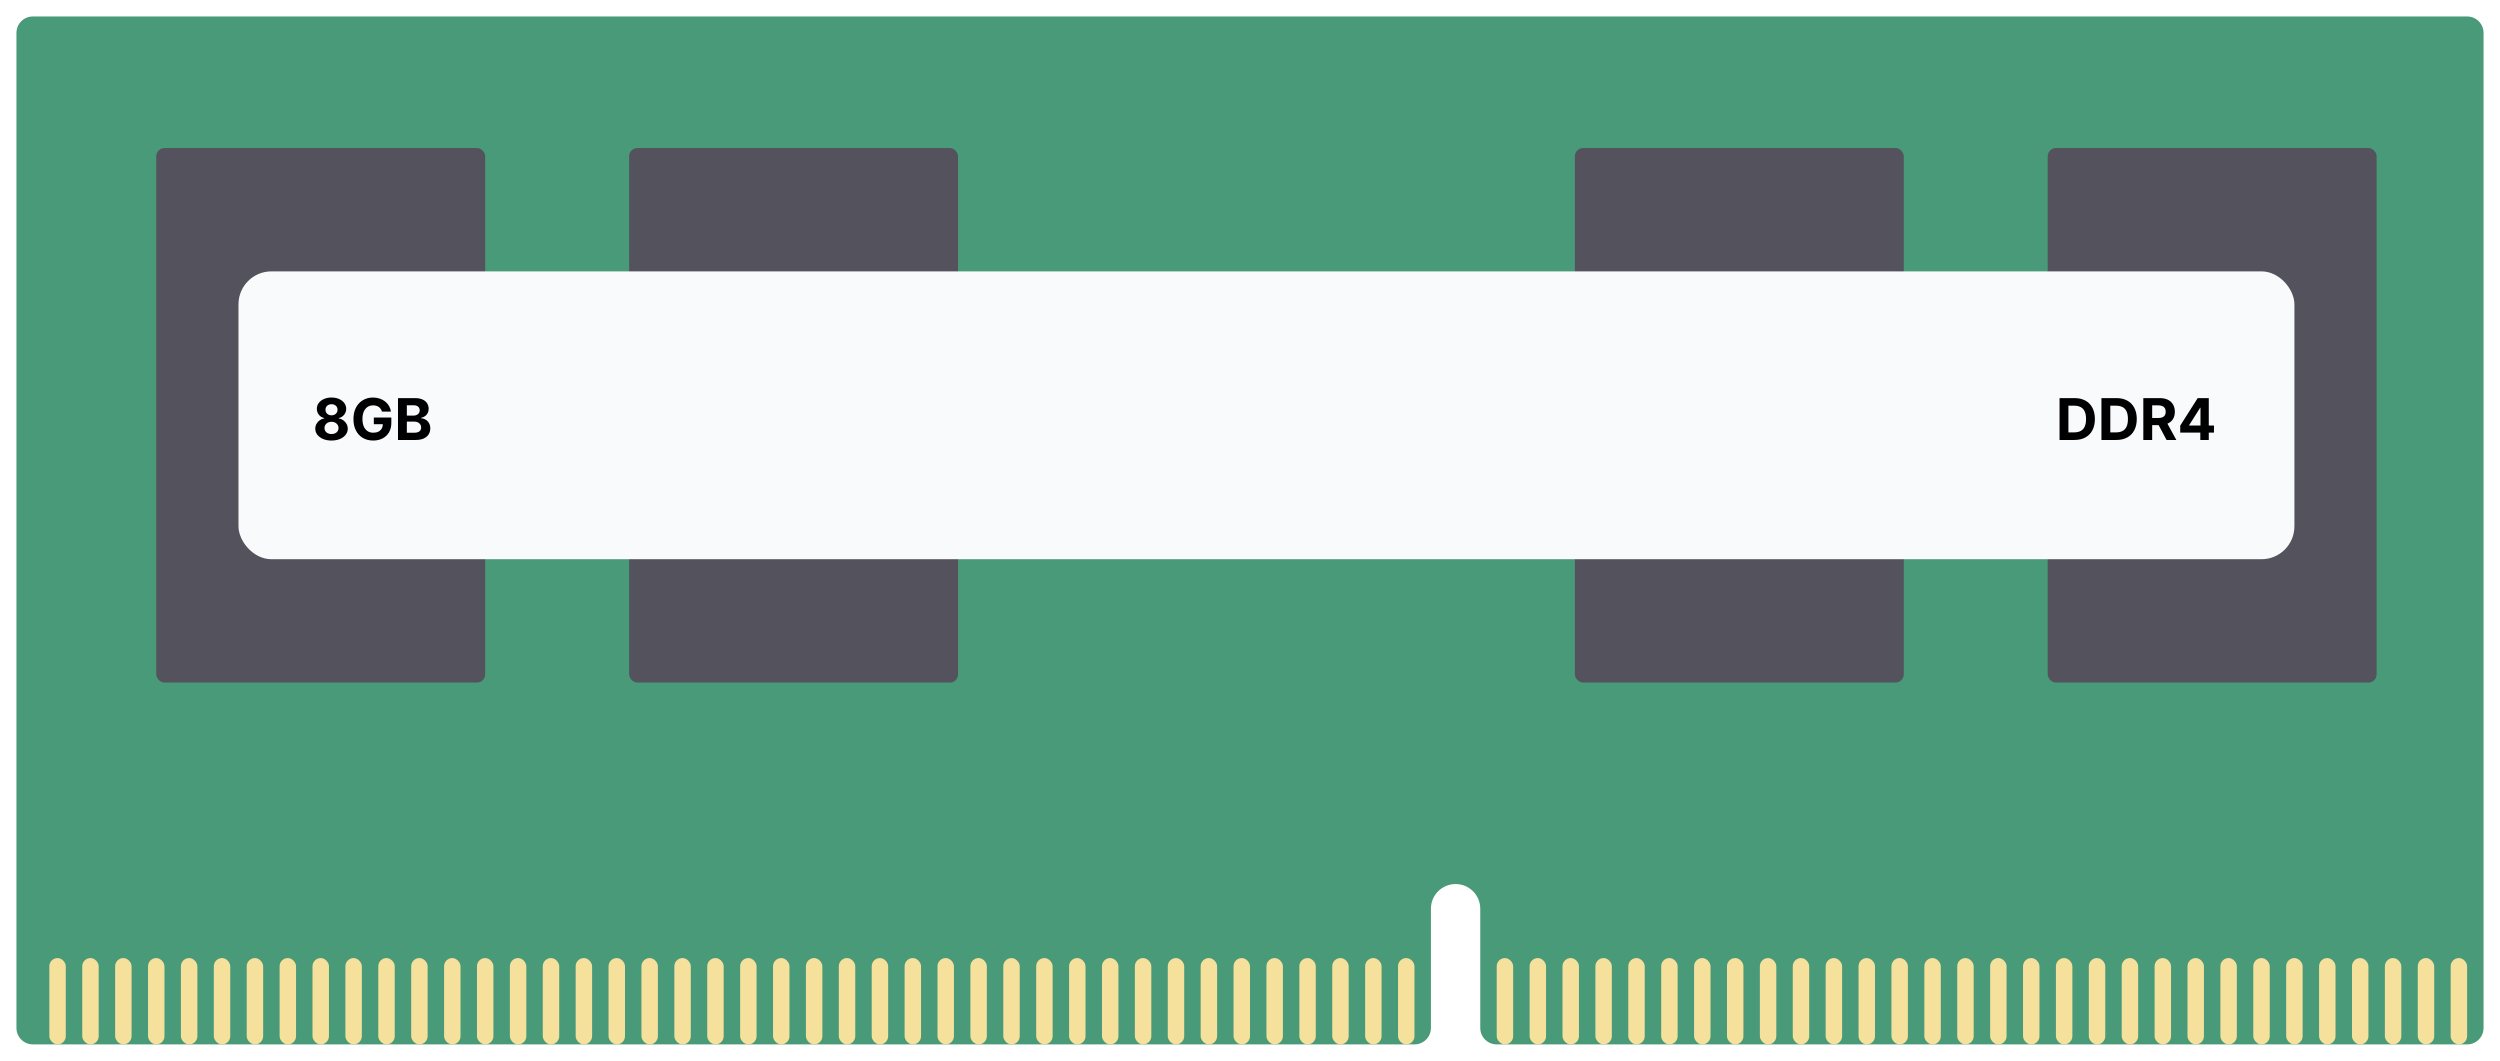 <svg width="608" height="258" viewBox="0 0 608 258" fill="none" xmlns="http://www.w3.org/2000/svg">
<g filter="url(#filter0_d_11_30)">
<path fill-rule="evenodd" clip-rule="evenodd" d="M600 4C600 1.791 598.209 0 596 0H4C1.791 0 0 1.791 0 4V246C0 248.209 1.791 250 4 250H340C342.209 250 344 248.209 344 246V217C344 213.686 346.686 211 350 211C353.314 211 356 213.686 356 217V246C356 248.209 357.791 250 360 250H596C598.209 250 600 248.209 600 246V4Z" fill="#499A79"/>
<g filter="url(#filter1_d_11_30)">
<rect x="34" y="32" width="80" height="130" rx="2" fill="#54535D"/>
</g>
<g filter="url(#filter2_d_11_30)">
<rect x="149" y="32" width="80" height="130" rx="2" fill="#54535D"/>
</g>
<g filter="url(#filter3_d_11_30)">
<rect x="379" y="32" width="80" height="130" rx="2" fill="#54535D"/>
</g>
<g filter="url(#filter4_d_11_30)">
<rect x="494" y="32" width="80" height="130" rx="2" fill="#54535D"/>
</g>
<rect x="8" y="229" width="4" height="21" rx="2" fill="#F5E19C"/>
<rect x="136" y="229" width="4" height="21" rx="2" fill="#F5E19C"/>
<rect x="264" y="229" width="4" height="21" rx="2" fill="#F5E19C"/>
<rect x="392" y="229" width="4" height="21" rx="2" fill="#F5E19C"/>
<rect x="520" y="229" width="4" height="21" rx="2" fill="#F5E19C"/>
<rect x="16" y="229" width="4" height="21" rx="2" fill="#F5E19C"/>
<rect x="144" y="229" width="4" height="21" rx="2" fill="#F5E19C"/>
<rect x="272" y="229" width="4" height="21" rx="2" fill="#F5E19C"/>
<rect x="400" y="229" width="4" height="21" rx="2" fill="#F5E19C"/>
<rect x="528" y="229" width="4" height="21" rx="2" fill="#F5E19C"/>
<rect x="24" y="229" width="4" height="21" rx="2" fill="#F5E19C"/>
<rect x="152" y="229" width="4" height="21" rx="2" fill="#F5E19C"/>
<rect x="280" y="229" width="4" height="21" rx="2" fill="#F5E19C"/>
<rect x="408" y="229" width="4" height="21" rx="2" fill="#F5E19C"/>
<rect x="536" y="229" width="4" height="21" rx="2" fill="#F5E19C"/>
<rect x="32" y="229" width="4" height="21" rx="2" fill="#F5E19C"/>
<rect x="160" y="229" width="4" height="21" rx="2" fill="#F5E19C"/>
<rect x="288" y="229" width="4" height="21" rx="2" fill="#F5E19C"/>
<rect x="416" y="229" width="4" height="21" rx="2" fill="#F5E19C"/>
<rect x="544" y="229" width="4" height="21" rx="2" fill="#F5E19C"/>
<rect x="40" y="229" width="4" height="21" rx="2" fill="#F5E19C"/>
<rect x="168" y="229" width="4" height="21" rx="2" fill="#F5E19C"/>
<rect x="296" y="229" width="4" height="21" rx="2" fill="#F5E19C"/>
<rect x="424" y="229" width="4" height="21" rx="2" fill="#F5E19C"/>
<rect x="552" y="229" width="4" height="21" rx="2" fill="#F5E19C"/>
<rect x="72" y="229" width="4" height="21" rx="2" fill="#F5E19C"/>
<rect x="200" y="229" width="4" height="21" rx="2" fill="#F5E19C"/>
<rect x="328" y="229" width="4" height="21" rx="2" fill="#F5E19C"/>
<rect x="456" y="229" width="4" height="21" rx="2" fill="#F5E19C"/>
<rect x="584" y="229" width="4" height="21" rx="2" fill="#F5E19C"/>
<rect x="104" y="229" width="4" height="21" rx="2" fill="#F5E19C"/>
<rect x="232" y="229" width="4" height="21" rx="2" fill="#F5E19C"/>
<rect x="360" y="229" width="4" height="21" rx="2" fill="#F5E19C"/>
<rect x="488" y="229" width="4" height="21" rx="2" fill="#F5E19C"/>
<rect x="48" y="229" width="4" height="21" rx="2" fill="#F5E19C"/>
<rect x="176" y="229" width="4" height="21" rx="2" fill="#F5E19C"/>
<rect x="304" y="229" width="4" height="21" rx="2" fill="#F5E19C"/>
<rect x="432" y="229" width="4" height="21" rx="2" fill="#F5E19C"/>
<rect x="560" y="229" width="4" height="21" rx="2" fill="#F5E19C"/>
<rect x="80" y="229" width="4" height="21" rx="2" fill="#F5E19C"/>
<rect x="208" y="229" width="4" height="21" rx="2" fill="#F5E19C"/>
<rect x="336" y="229" width="4" height="21" rx="2" fill="#F5E19C"/>
<rect x="464" y="229" width="4" height="21" rx="2" fill="#F5E19C"/>
<rect x="592" y="229" width="4" height="21" rx="2" fill="#F5E19C"/>
<rect x="112" y="229" width="4" height="21" rx="2" fill="#F5E19C"/>
<rect x="240" y="229" width="4" height="21" rx="2" fill="#F5E19C"/>
<rect x="368" y="229" width="4" height="21" rx="2" fill="#F5E19C"/>
<rect x="496" y="229" width="4" height="21" rx="2" fill="#F5E19C"/>
<rect x="56" y="229" width="4" height="21" rx="2" fill="#F5E19C"/>
<rect x="184" y="229" width="4" height="21" rx="2" fill="#F5E19C"/>
<rect x="312" y="229" width="4" height="21" rx="2" fill="#F5E19C"/>
<rect x="440" y="229" width="4" height="21" rx="2" fill="#F5E19C"/>
<rect x="568" y="229" width="4" height="21" rx="2" fill="#F5E19C"/>
<rect x="88" y="229" width="4" height="21" rx="2" fill="#F5E19C"/>
<rect x="216" y="229" width="4" height="21" rx="2" fill="#F5E19C"/>
<rect x="472" y="229" width="4" height="21" rx="2" fill="#F5E19C"/>
<rect x="120" y="229" width="4" height="21" rx="2" fill="#F5E19C"/>
<rect x="248" y="229" width="4" height="21" rx="2" fill="#F5E19C"/>
<rect x="376" y="229" width="4" height="21" rx="2" fill="#F5E19C"/>
<rect x="504" y="229" width="4" height="21" rx="2" fill="#F5E19C"/>
<rect x="64" y="229" width="4" height="21" rx="2" fill="#F5E19C"/>
<rect x="192" y="229" width="4" height="21" rx="2" fill="#F5E19C"/>
<rect x="320" y="229" width="4" height="21" rx="2" fill="#F5E19C"/>
<rect x="448" y="229" width="4" height="21" rx="2" fill="#F5E19C"/>
<rect x="576" y="229" width="4" height="21" rx="2" fill="#F5E19C"/>
<rect x="96" y="229" width="4" height="21" rx="2" fill="#F5E19C"/>
<rect x="224" y="229" width="4" height="21" rx="2" fill="#F5E19C"/>
<rect x="480" y="229" width="4" height="21" rx="2" fill="#F5E19C"/>
<rect x="128" y="229" width="4" height="21" rx="2" fill="#F5E19C"/>
<rect x="256" y="229" width="4" height="21" rx="2" fill="#F5E19C"/>
<rect x="384" y="229" width="4" height="21" rx="2" fill="#F5E19C"/>
<rect x="512" y="229" width="4" height="21" rx="2" fill="#F5E19C"/>
<rect x="54" y="62" width="500" height="70" rx="8" fill="#F9FAFC"/>
<path d="M76.624 103.139C75.858 103.139 75.177 103.015 74.58 102.766C73.987 102.514 73.521 102.171 73.183 101.737C72.845 101.303 72.676 100.811 72.676 100.261C72.676 99.836 72.772 99.447 72.965 99.092C73.16 98.734 73.425 98.438 73.76 98.202C74.095 97.964 74.469 97.811 74.883 97.745V97.675C74.34 97.566 73.899 97.303 73.561 96.885C73.223 96.464 73.054 95.975 73.054 95.418C73.054 94.891 73.208 94.422 73.516 94.011C73.825 93.597 74.247 93.272 74.784 93.037C75.324 92.798 75.938 92.679 76.624 92.679C77.31 92.679 77.921 92.798 78.458 93.037C78.998 93.276 79.423 93.602 79.731 94.016C80.039 94.427 80.195 94.895 80.198 95.418C80.195 95.978 80.022 96.467 79.681 96.885C79.34 97.303 78.902 97.566 78.369 97.675V97.745C78.776 97.811 79.146 97.964 79.477 98.202C79.812 98.438 80.077 98.734 80.273 99.092C80.472 99.447 80.573 99.836 80.576 100.261C80.573 100.811 80.402 101.303 80.064 101.737C79.726 102.171 79.258 102.514 78.662 102.766C78.069 103.015 77.389 103.139 76.624 103.139ZM76.624 101.558C76.965 101.558 77.263 101.497 77.519 101.374C77.774 101.248 77.972 101.076 78.115 100.857C78.261 100.635 78.334 100.38 78.334 100.092C78.334 99.797 78.259 99.537 78.11 99.311C77.961 99.082 77.759 98.903 77.504 98.774C77.248 98.642 76.955 98.575 76.624 98.575C76.296 98.575 76.002 98.642 75.744 98.774C75.485 98.903 75.281 99.082 75.132 99.311C74.986 99.537 74.913 99.797 74.913 100.092C74.913 100.38 74.985 100.635 75.127 100.857C75.27 101.076 75.47 101.248 75.729 101.374C75.987 101.497 76.285 101.558 76.624 101.558ZM76.624 97.009C76.909 97.009 77.162 96.951 77.384 96.835C77.606 96.719 77.78 96.558 77.906 96.353C78.032 96.147 78.095 95.91 78.095 95.642C78.095 95.377 78.032 95.145 77.906 94.946C77.78 94.744 77.608 94.586 77.389 94.474C77.171 94.358 76.915 94.3 76.624 94.3C76.335 94.3 76.08 94.358 75.858 94.474C75.636 94.586 75.462 94.744 75.336 94.946C75.213 95.145 75.152 95.377 75.152 95.642C75.152 95.91 75.215 96.147 75.341 96.353C75.467 96.558 75.641 96.719 75.863 96.835C76.085 96.951 76.338 97.009 76.624 97.009ZM88.892 96.109C88.823 95.867 88.725 95.654 88.599 95.468C88.473 95.279 88.319 95.12 88.136 94.991C87.958 94.858 87.752 94.757 87.52 94.688C87.291 94.618 87.038 94.583 86.759 94.583C86.239 94.583 85.782 94.712 85.387 94.971C84.996 95.229 84.691 95.606 84.472 96.099C84.254 96.59 84.144 97.19 84.144 97.899C84.144 98.608 84.252 99.212 84.468 99.709C84.683 100.206 84.988 100.585 85.382 100.847C85.777 101.106 86.242 101.235 86.779 101.235C87.266 101.235 87.683 101.149 88.027 100.977C88.375 100.801 88.64 100.554 88.823 100.236C89.008 99.918 89.101 99.541 89.101 99.107L89.538 99.172H86.913V97.551H91.174V98.834C91.174 99.729 90.985 100.498 90.607 101.141C90.23 101.78 89.709 102.274 89.046 102.622C88.383 102.967 87.624 103.139 86.769 103.139C85.815 103.139 84.976 102.929 84.254 102.508C83.531 102.084 82.968 101.482 82.563 100.703C82.162 99.921 81.962 98.993 81.962 97.919C81.962 97.094 82.081 96.358 82.32 95.712C82.562 95.062 82.9 94.512 83.334 94.061C83.768 93.61 84.274 93.267 84.85 93.032C85.427 92.797 86.052 92.679 86.725 92.679C87.301 92.679 87.838 92.763 88.335 92.933C88.833 93.098 89.273 93.334 89.658 93.638C90.046 93.943 90.362 94.306 90.607 94.727C90.853 95.145 91.01 95.606 91.08 96.109H88.892ZM92.791 103V92.818H96.868C97.617 92.818 98.242 92.929 98.742 93.151C99.243 93.373 99.619 93.682 99.871 94.076C100.123 94.467 100.249 94.918 100.249 95.428C100.249 95.826 100.169 96.176 100.01 96.477C99.851 96.776 99.632 97.021 99.354 97.213C99.079 97.402 98.764 97.536 98.409 97.616V97.715C98.797 97.732 99.16 97.841 99.498 98.043C99.839 98.246 100.116 98.529 100.328 98.894C100.54 99.255 100.646 99.686 100.646 100.186C100.646 100.726 100.512 101.209 100.244 101.633C99.978 102.054 99.586 102.387 99.065 102.632C98.545 102.877 97.904 103 97.141 103H92.791ZM94.944 101.24H96.699C97.299 101.24 97.736 101.126 98.011 100.897C98.287 100.665 98.424 100.357 98.424 99.972C98.424 99.691 98.356 99.442 98.22 99.227C98.084 99.011 97.89 98.842 97.638 98.719C97.39 98.597 97.093 98.535 96.749 98.535H94.944V101.24ZM94.944 97.079H96.54C96.835 97.079 97.097 97.028 97.325 96.925C97.557 96.819 97.74 96.669 97.872 96.477C98.008 96.285 98.076 96.055 98.076 95.786C98.076 95.418 97.945 95.122 97.683 94.896C97.425 94.671 97.057 94.558 96.579 94.558H94.944V97.079Z" fill="black"/>
<path d="M500.494 103H496.885V92.818H500.524C501.548 92.818 502.43 93.022 503.169 93.43C503.908 93.834 504.477 94.416 504.874 95.175C505.275 95.934 505.476 96.842 505.476 97.899C505.476 98.96 505.275 99.871 504.874 100.634C504.477 101.396 503.905 101.981 503.159 102.388C502.417 102.796 501.528 103 500.494 103ZM499.038 101.156H500.405C501.041 101.156 501.576 101.043 502.011 100.817C502.448 100.589 502.776 100.236 502.995 99.758C503.217 99.278 503.328 98.658 503.328 97.899C503.328 97.147 503.217 96.532 502.995 96.055C502.776 95.577 502.45 95.226 502.016 95.001C501.581 94.775 501.046 94.663 500.41 94.663H499.038V101.156ZM510.68 103H507.07V92.818H510.71C511.734 92.818 512.615 93.022 513.355 93.43C514.094 93.834 514.662 94.416 515.06 95.175C515.461 95.934 515.661 96.842 515.661 97.899C515.661 98.96 515.461 99.871 515.06 100.634C514.662 101.396 514.09 101.981 513.345 102.388C512.602 102.796 511.714 103 510.68 103ZM509.223 101.156H510.59C511.227 101.156 511.762 101.043 512.196 100.817C512.634 100.589 512.962 100.236 513.181 99.758C513.403 99.278 513.514 98.658 513.514 97.899C513.514 97.147 513.403 96.532 513.181 96.055C512.962 95.577 512.635 95.226 512.201 95.001C511.767 94.775 511.232 94.663 510.595 94.663H509.223V101.156ZM517.256 103V92.818H521.273C522.042 92.818 522.698 92.956 523.242 93.231C523.789 93.503 524.205 93.889 524.49 94.389C524.778 94.886 524.922 95.471 524.922 96.144C524.922 96.82 524.776 97.402 524.485 97.889C524.193 98.373 523.77 98.744 523.217 99.003C522.667 99.261 522.001 99.391 521.218 99.391H518.529V97.66H520.87C521.281 97.66 521.623 97.604 521.895 97.492C522.166 97.379 522.368 97.21 522.501 96.984C522.637 96.759 522.705 96.479 522.705 96.144C522.705 95.806 522.637 95.521 522.501 95.289C522.368 95.057 522.165 94.881 521.89 94.762C521.618 94.639 521.275 94.578 520.86 94.578H519.409V103H517.256ZM522.755 98.367L525.285 103H522.909L520.433 98.367H522.755ZM526.23 101.21V99.515L530.48 92.818H531.942V95.165H531.077L528.397 99.406V99.485H534.438V101.21H526.23ZM531.117 103V100.693L531.157 99.942V92.818H533.175V103H531.117Z" fill="black"/>
</g>
<defs>
<filter id="filter0_d_11_30" x="0" y="0" width="608" height="258" filterUnits="userSpaceOnUse" color-interpolation-filters="sRGB">
<feFlood flood-opacity="0" result="BackgroundImageFix"/>
<feColorMatrix in="SourceAlpha" type="matrix" values="0 0 0 0 0 0 0 0 0 0 0 0 0 0 0 0 0 0 127 0" result="hardAlpha"/>
<feOffset dx="4" dy="4"/>
<feGaussianBlur stdDeviation="2"/>
<feComposite in2="hardAlpha" operator="out"/>
<feColorMatrix type="matrix" values="0 0 0 0 0 0 0 0 0 0 0 0 0 0 0 0 0 0 0.25 0"/>
<feBlend mode="normal" in2="BackgroundImageFix" result="effect1_dropShadow_11_30"/>
<feBlend mode="normal" in="SourceGraphic" in2="effect1_dropShadow_11_30" result="shape"/>
</filter>
<filter id="filter1_d_11_30" x="30" y="28" width="88" height="138" filterUnits="userSpaceOnUse" color-interpolation-filters="sRGB">
<feFlood flood-opacity="0" result="BackgroundImageFix"/>
<feColorMatrix in="SourceAlpha" type="matrix" values="0 0 0 0 0 0 0 0 0 0 0 0 0 0 0 0 0 0 127 0" result="hardAlpha"/>
<feOffset/>
<feGaussianBlur stdDeviation="2"/>
<feComposite in2="hardAlpha" operator="out"/>
<feColorMatrix type="matrix" values="0 0 0 0 0 0 0 0 0 0 0 0 0 0 0 0 0 0 0.25 0"/>
<feBlend mode="normal" in2="BackgroundImageFix" result="effect1_dropShadow_11_30"/>
<feBlend mode="normal" in="SourceGraphic" in2="effect1_dropShadow_11_30" result="shape"/>
</filter>
<filter id="filter2_d_11_30" x="145" y="28" width="88" height="138" filterUnits="userSpaceOnUse" color-interpolation-filters="sRGB">
<feFlood flood-opacity="0" result="BackgroundImageFix"/>
<feColorMatrix in="SourceAlpha" type="matrix" values="0 0 0 0 0 0 0 0 0 0 0 0 0 0 0 0 0 0 127 0" result="hardAlpha"/>
<feOffset/>
<feGaussianBlur stdDeviation="2"/>
<feComposite in2="hardAlpha" operator="out"/>
<feColorMatrix type="matrix" values="0 0 0 0 0 0 0 0 0 0 0 0 0 0 0 0 0 0 0.25 0"/>
<feBlend mode="normal" in2="BackgroundImageFix" result="effect1_dropShadow_11_30"/>
<feBlend mode="normal" in="SourceGraphic" in2="effect1_dropShadow_11_30" result="shape"/>
</filter>
<filter id="filter3_d_11_30" x="375" y="28" width="88" height="138" filterUnits="userSpaceOnUse" color-interpolation-filters="sRGB">
<feFlood flood-opacity="0" result="BackgroundImageFix"/>
<feColorMatrix in="SourceAlpha" type="matrix" values="0 0 0 0 0 0 0 0 0 0 0 0 0 0 0 0 0 0 127 0" result="hardAlpha"/>
<feOffset/>
<feGaussianBlur stdDeviation="2"/>
<feComposite in2="hardAlpha" operator="out"/>
<feColorMatrix type="matrix" values="0 0 0 0 0 0 0 0 0 0 0 0 0 0 0 0 0 0 0.25 0"/>
<feBlend mode="normal" in2="BackgroundImageFix" result="effect1_dropShadow_11_30"/>
<feBlend mode="normal" in="SourceGraphic" in2="effect1_dropShadow_11_30" result="shape"/>
</filter>
<filter id="filter4_d_11_30" x="490" y="28" width="88" height="138" filterUnits="userSpaceOnUse" color-interpolation-filters="sRGB">
<feFlood flood-opacity="0" result="BackgroundImageFix"/>
<feColorMatrix in="SourceAlpha" type="matrix" values="0 0 0 0 0 0 0 0 0 0 0 0 0 0 0 0 0 0 127 0" result="hardAlpha"/>
<feOffset/>
<feGaussianBlur stdDeviation="2"/>
<feComposite in2="hardAlpha" operator="out"/>
<feColorMatrix type="matrix" values="0 0 0 0 0 0 0 0 0 0 0 0 0 0 0 0 0 0 0.25 0"/>
<feBlend mode="normal" in2="BackgroundImageFix" result="effect1_dropShadow_11_30"/>
<feBlend mode="normal" in="SourceGraphic" in2="effect1_dropShadow_11_30" result="shape"/>
</filter>
</defs>
</svg>
